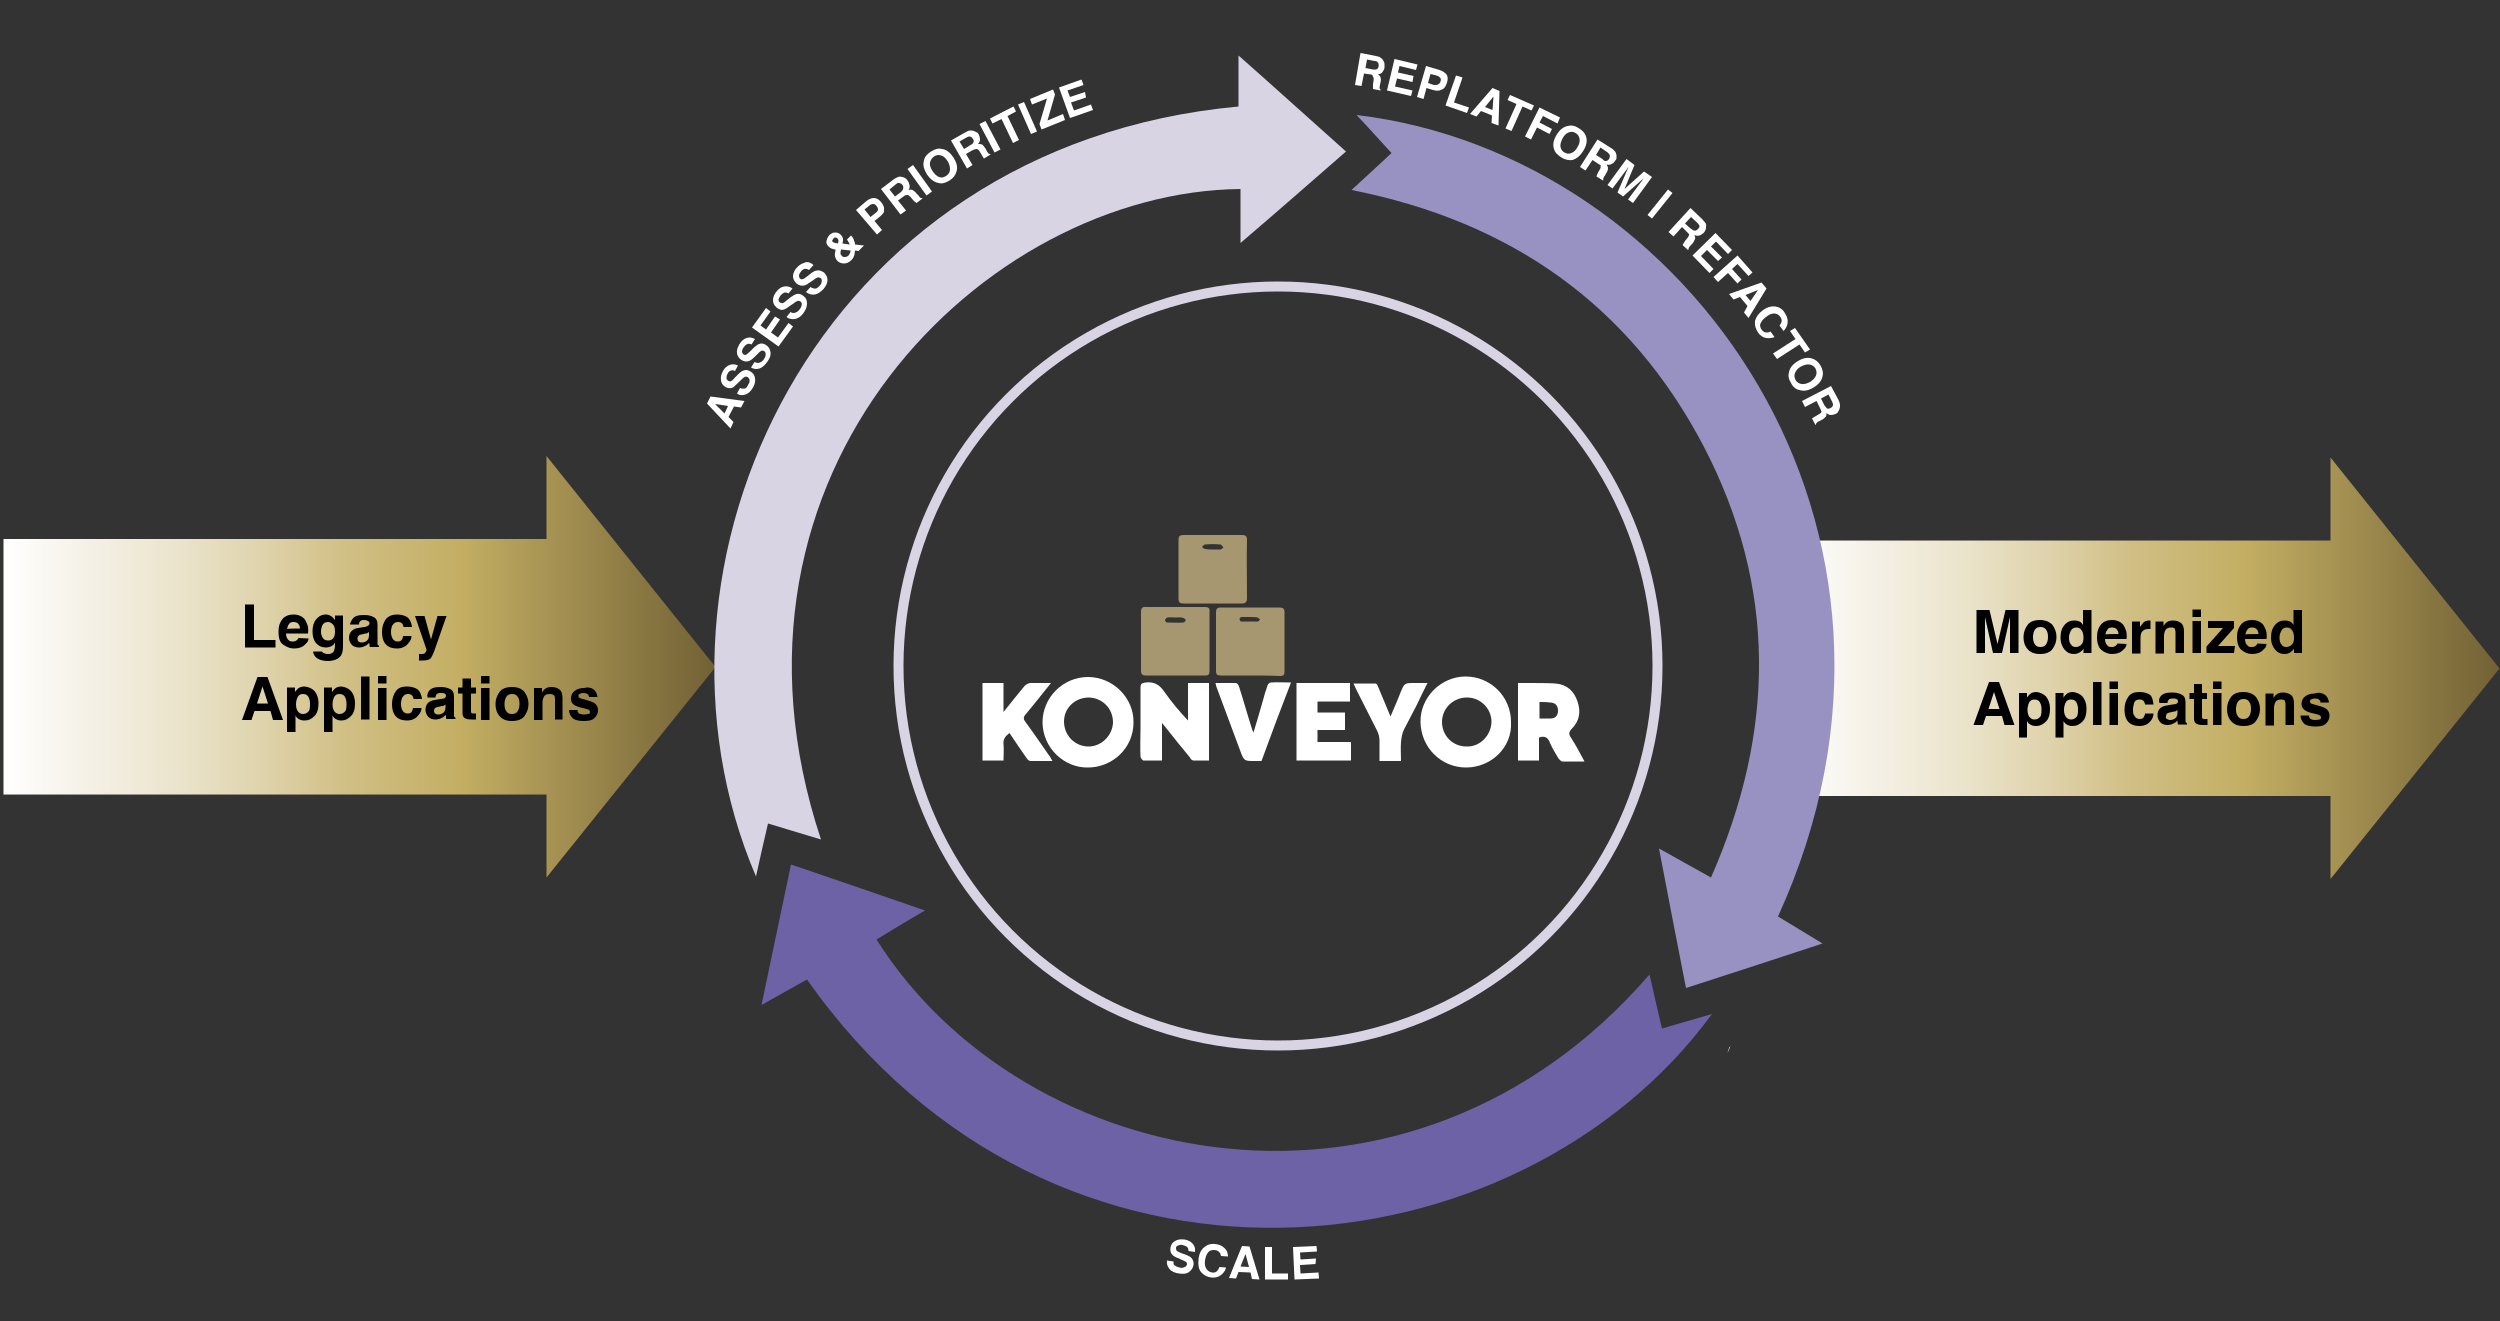 <?xml version="1.0" encoding="utf-8"?>
<!-- Generator: Adobe Illustrator 27.0.1, SVG Export Plug-In . SVG Version: 6.00 Build 0)  -->
<svg version="1.1" id="Layer_1" xmlns="http://www.w3.org/2000/svg" xmlns:xlink="http://www.w3.org/1999/xlink" x="0px" y="0px"
	 viewBox="0 0 500 264.2" style="enable-background:new 0 0 500 264.2;" xml:space="preserve">
<rect x="0" y="0" width="500" height="264.2" fill="#333333" stroke="none"/>
<style type="text/css">
	.st0{fill:url(#SVGID_1_);}
	.st1{fill:url(#SVGID_00000133491735663631620100000010766487695003422123_);}
	.st2{fill:#D8D4E3;}
	.st3{fill:#6E62A6;}
	.st4{fill:#9892C3;}
	.st5{fill:none;stroke:#D8D4E3;stroke-width:2;stroke-miterlimit:10;}
	.st6{fill:#FFFFFF;}
	.st7{fill:#A69770;}
</style>
<linearGradient id="SVGID_1_" gradientUnits="userSpaceOnUse" x1="0.73" y1="44.899" x2="143.092" y2="44.899" gradientTransform="matrix(1 0 0 -1 0 178.251)">
	<stop  offset="0" style="stop-color:#FFFFFF"/>
	<stop  offset="0.124" style="stop-color:#F4F0E5"/>
	<stop  offset="0.246" style="stop-color:#EBE4CC"/>
	<stop  offset="0.365" style="stop-color:#DFD3AC"/>
	<stop  offset="0.473" style="stop-color:#D1C087"/>
	<stop  offset="0.643" style="stop-color:#C3AE63"/>
	<stop  offset="1" style="stop-color:#726135"/>
</linearGradient>
<polygon class="st0" points="143.1,133.4 109.3,91.2 109.3,107.8 0.7,107.8 0.7,158.9 109.3,158.9 109.3,175.5 "/>
<linearGradient id="SVGID_00000128459023126618338230000006951566087522738337_" gradientUnits="userSpaceOnUse" x1="357.538" y1="44.601" x2="499.9" y2="44.601" gradientTransform="matrix(1 0 0 -1 0 178.251)">
	<stop  offset="0" style="stop-color:#FFFFFF"/>
	<stop  offset="0.124" style="stop-color:#F4F0E5"/>
	<stop  offset="0.246" style="stop-color:#EBE4CC"/>
	<stop  offset="0.365" style="stop-color:#DFD3AC"/>
	<stop  offset="0.473" style="stop-color:#D1C087"/>
	<stop  offset="0.643" style="stop-color:#C3AE63"/>
	<stop  offset="1" style="stop-color:#726135"/>
</linearGradient>
<polygon style="fill:url(#SVGID_00000128459023126618338230000006951566087522738337_);" points="499.9,133.7 466.1,91.5 
	466.1,108.1 357.5,108.1 357.5,159.2 466.1,159.2 466.1,175.8 "/>
<path class="st2" d="M153.6,164.7c-0.9,3.8-1.6,7-2.4,10.6c-26.6-62.2,11.8-146.2,96.5-154c0-3,0-6,0-10.2
	c7.6,6.7,14.3,12.8,21.5,19.2c-6.9,6-13.6,11.9-21.1,18.3c0-4.2,0-7.5,0-10.8c-51.1,0.5-108.4,56.4-83.9,130.1
	C160.5,166.8,157.2,165.8,153.6,164.7z"/>
<path class="st3" d="M175.3,187.9c29.5,46.8,106.7,62.4,154.6,7c0.9,3.8,1.6,7.2,2.5,10.8c3.1-0.9,6.2-1.8,10-2.9
	c-38.6,52.7-131.4,63.6-181-6.9c-2.9,1.6-5.7,3.2-9.1,5.1c2-9.5,3.9-18.5,5.9-28.1c8.8,3,17.3,5.9,26.8,9.2
	C181.3,184.2,178.3,186.1,175.3,187.9z"/>
<path class="st4" d="M270.3,38c3.1-2.9,5.6-5.1,8-7.4c-2.4-2.6-4.7-5.2-7-7.6c66.4,7.9,119.7,82.8,84.3,160.3
	c2.7,1.6,5.4,3.3,8.9,5.4c-9.4,3.1-18,5.9-27.3,8.9c-1.8-9.1-3.5-18-5.4-27.9c3.8,2.1,6.8,3.8,10.4,5.8
	c12.9-29.3,13.2-58.1-1.5-86.3C325.9,61,302.2,44.3,270.3,38z"/>
<circle class="st5" cx="255.6" cy="133.2" r="75.9"/>
<path class="st6" d="M345.5,210.6c0,0,0.2-0.5,0.6-1.4c-0.1,0.1-0.1,0.2-0.2,0.2C345.7,209.8,345.6,210.2,345.5,210.6z"/>
<g>
	<path class="st6" d="M146.8,81.3l-1.1,2.1l1,1l-0.6,1.3l-4.7-5l0.7-1.4l6.8,0.9l-0.7,1.3L146.8,81.3z M145.6,81.2l-2.6-0.4l1.9,1.9
		L145.6,81.2z"/>
	<path class="st6" d="M149.6,77c0.2-0.3,0.3-0.5,0.3-0.7c0.1-0.4-0.1-0.7-0.4-0.9c-0.2-0.1-0.4-0.1-0.6,0s-0.4,0.3-0.7,0.6l-0.5,0.5
		c-0.5,0.5-0.9,0.8-1.1,1c-0.5,0.2-1,0.2-1.5-0.1c-0.5-0.3-0.8-0.7-0.9-1.3s0-1.2,0.4-1.9c0.3-0.6,0.8-1,1.3-1.2s1.1-0.2,1.7,0.1
		l-0.6,1.1c-0.4-0.2-0.7-0.2-1,0c-0.2,0.1-0.4,0.3-0.5,0.6c-0.2,0.3-0.2,0.6-0.2,0.8s0.1,0.4,0.4,0.6c0.2,0.1,0.4,0.1,0.6,0
		c0.1-0.1,0.4-0.3,0.6-0.6l0.8-0.8c0.4-0.4,0.7-0.6,1-0.7c0.5-0.2,0.9-0.1,1.4,0.2c0.5,0.3,0.8,0.7,0.9,1.3c0.1,0.6,0,1.2-0.4,1.9
		c-0.4,0.7-0.9,1.2-1.5,1.4c-0.6,0.2-1.2,0.2-1.7-0.2l0.6-1.1c0.3,0.1,0.5,0.2,0.7,0.1C149.1,77.8,149.4,77.5,149.6,77z"/>
	<path class="st6" d="M152.8,71.8c0.2-0.3,0.3-0.5,0.3-0.7c0.1-0.4,0-0.7-0.3-0.9c-0.2-0.1-0.4-0.1-0.6,0c-0.2,0.1-0.4,0.3-0.7,0.6
		l-0.5,0.5c-0.5,0.5-0.9,0.8-1.2,0.9c-0.5,0.2-1,0.1-1.5-0.2c-0.5-0.3-0.8-0.8-0.9-1.3c-0.1-0.6,0.1-1.2,0.5-1.9
		c0.4-0.6,0.8-1,1.4-1.2c0.6-0.2,1.1-0.1,1.7,0.2l-0.7,1.1c-0.3-0.2-0.7-0.2-1,0c-0.2,0.1-0.4,0.3-0.6,0.6c-0.2,0.3-0.3,0.6-0.3,0.8
		s0.1,0.4,0.3,0.6c0.2,0.1,0.4,0.1,0.6,0c0.1-0.1,0.4-0.3,0.7-0.6l0.8-0.8c0.4-0.3,0.7-0.6,1-0.7c0.5-0.2,0.9-0.1,1.4,0.2
		c0.5,0.3,0.8,0.8,0.9,1.4c0.1,0.6-0.1,1.2-0.6,1.9c-0.5,0.7-1,1.2-1.6,1.4c-0.6,0.2-1.2,0.1-1.7-0.2l0.7-1.1
		c0.3,0.1,0.5,0.2,0.7,0.2C152.2,72.5,152.6,72.2,152.8,71.8z"/>
	<path class="st6" d="M156,63.9l-1.8,2.6l1.4,1l2.1-2.9l0.9,0.7l-2.9,4l-5.3-3.8l2.8-3.9l0.9,0.7l-2,2.8l1.1,0.8l1.8-2.6L156,63.9z"
		/>
	<path class="st6" d="M159.9,61.9c0.2-0.2,0.3-0.5,0.4-0.7c0.1-0.4,0.1-0.7-0.2-0.9c-0.2-0.1-0.4-0.2-0.6-0.1
		c-0.2,0.1-0.5,0.2-0.8,0.5l-0.6,0.4c-0.5,0.4-1,0.7-1.3,0.8c-0.5,0.2-1,0-1.5-0.4c-0.4-0.4-0.7-0.8-0.7-1.4s0.2-1.2,0.7-1.8
		c0.4-0.5,0.9-0.9,1.5-1s1.1,0,1.7,0.4l-0.8,1c-0.3-0.2-0.6-0.3-1-0.1c-0.2,0.1-0.4,0.3-0.6,0.5c-0.2,0.3-0.3,0.5-0.4,0.8
		c0,0.2,0.1,0.5,0.3,0.6s0.4,0.2,0.6,0.1c0.1,0,0.4-0.2,0.7-0.5l0.9-0.7c0.4-0.3,0.8-0.5,1.1-0.6c0.5-0.1,0.9,0,1.4,0.4
		s0.7,0.8,0.7,1.5c0,0.6-0.2,1.2-0.7,1.9s-1.1,1.1-1.7,1.2s-1.2,0-1.7-0.4l0.8-1c0.3,0.2,0.5,0.2,0.7,0.2
		C159.3,62.5,159.6,62.3,159.9,61.9z"/>
	<path class="st6" d="M163.9,57.2c0.2-0.2,0.4-0.5,0.4-0.7c0.1-0.4,0.1-0.7-0.2-0.9c-0.2-0.1-0.4-0.2-0.6-0.1
		c-0.2,0.1-0.5,0.2-0.8,0.5l-0.6,0.4c-0.6,0.4-1,0.7-1.3,0.7c-0.5,0.1-1,0-1.5-0.4c-0.4-0.4-0.7-0.9-0.7-1.4s0.2-1.2,0.8-1.8
		c0.4-0.5,1-0.8,1.6-1s1.1,0,1.7,0.5l-0.9,1c-0.3-0.2-0.6-0.3-1-0.2c-0.2,0.1-0.4,0.2-0.6,0.5c-0.2,0.3-0.4,0.5-0.4,0.8
		s0.1,0.5,0.2,0.6c0.2,0.2,0.4,0.2,0.6,0.1c0.1,0,0.4-0.2,0.8-0.5l0.9-0.7c0.4-0.3,0.8-0.5,1.1-0.5c0.5-0.1,0.9,0.1,1.4,0.4
		c0.4,0.4,0.7,0.9,0.7,1.5s-0.3,1.2-0.8,1.8c-0.6,0.6-1.1,1-1.8,1.1c-0.6,0.1-1.2-0.1-1.7-0.5l0.9-1c0.2,0.2,0.5,0.2,0.7,0.3
		C163.2,57.8,163.5,57.6,163.9,57.2z"/>
	<path class="st6" d="M170.3,52c-0.5,0.5-1,0.7-1.5,0.7s-1-0.2-1.3-0.5s-0.4-0.6-0.5-0.9s0-0.8,0.1-1.2v-0.2c-0.3,0-0.5-0.1-0.8-0.2
		c-0.2-0.1-0.4-0.2-0.6-0.4c-0.3-0.3-0.5-0.7-0.4-1.1s0.2-0.8,0.6-1.2c0.3-0.3,0.7-0.5,1.1-0.5c0.4,0,0.8,0.1,1.1,0.4
		c0.3,0.3,0.4,0.5,0.5,0.8c0,0.3,0,0.6-0.1,1l1.4,0.2c0-0.2-0.1-0.4-0.2-0.5c-0.1-0.2-0.2-0.3-0.3-0.5l0.8-0.8
		c0.3,0.3,0.5,0.6,0.6,1c0.1,0.2,0.2,0.5,0.2,0.8l1.8,0.2l-1.1,1.1l-0.7-0.1c0,0.3-0.1,0.5-0.1,0.8C170.8,51.3,170.6,51.7,170.3,52z
		 M166.6,48.4c0.1,0.1,0.2,0.1,0.4,0.2c0.1,0,0.3,0,0.6,0.1c0-0.2,0.1-0.4,0.1-0.5c0-0.2-0.1-0.4-0.2-0.5c-0.1-0.1-0.2-0.2-0.4-0.2
		s-0.3,0-0.4,0.2c-0.1,0.1-0.1,0.2-0.2,0.3C166.4,48.1,166.4,48.3,166.6,48.4z M168.2,49.9c-0.1,0.4-0.1,0.6-0.1,0.8
		s0.1,0.3,0.3,0.5c0.1,0.2,0.4,0.2,0.6,0.2c0.2,0,0.5-0.1,0.7-0.3c0.1-0.1,0.2-0.3,0.3-0.5s0.1-0.4,0.1-0.5L168.2,49.9z"/>
	<path class="st6" d="M176,43.3l-1.1,0.9l1.5,1.8l-1,0.9l-4.2-4.9l2.1-1.8c0.5-0.4,1-0.6,1.5-0.6s1,0.3,1.4,0.8
		c0.5,0.6,0.7,1.1,0.6,1.6C176.9,42.4,176.6,42.8,176,43.3z M175.6,41.9c0-0.2-0.1-0.5-0.3-0.7c-0.2-0.3-0.4-0.4-0.7-0.4
		c-0.2,0-0.5,0.1-0.7,0.3l-1,0.8l1.2,1.5l1-0.8C175.5,42.3,175.6,42.1,175.6,41.9z"/>
	<path class="st6" d="M180.7,39.3l-1.1,0.8l1.6,2l-1.1,0.8l-3.9-5.1l2.5-1.9c0.4-0.3,0.7-0.4,0.9-0.5c0.3-0.1,0.5-0.1,0.8,0
		c0.2,0,0.4,0.1,0.6,0.2s0.4,0.3,0.5,0.5c0.2,0.2,0.3,0.5,0.4,0.9s0,0.7-0.2,1c0.3-0.1,0.6-0.1,0.8,0s0.5,0.3,0.8,0.7l0.3,0.3
		c0.2,0.2,0.3,0.4,0.4,0.5c0.1,0.1,0.3,0.2,0.4,0.1l0.1,0.1l-1.2,0.9c-0.1-0.1-0.2-0.2-0.3-0.2c-0.1-0.1-0.3-0.3-0.4-0.4l-0.4-0.5
		c-0.3-0.3-0.5-0.5-0.7-0.5S181,39,180.7,39.3z M180.6,37.8c0.1-0.3,0.1-0.5-0.1-0.8c-0.2-0.3-0.5-0.4-0.8-0.4
		c-0.2,0-0.4,0.1-0.6,0.3l-1.2,1l1.1,1.4l1.2-0.9C180.4,38.1,180.6,38,180.6,37.8z"/>
	<path class="st6" d="M181.5,33.8l1.1-0.8l3.8,5.3l-1.1,0.8L181.5,33.8z"/>
	<path class="st6" d="M189.9,36.1c-0.8,0.5-1.5,0.7-2.2,0.5c-0.9-0.2-1.6-0.7-2.3-1.7c-0.6-1-0.9-1.9-0.6-2.8
		c0.1-0.7,0.6-1.3,1.4-1.8s1.5-0.7,2.2-0.5c0.9,0.1,1.6,0.7,2.3,1.7c0.6,1,0.9,1.9,0.6,2.8C191.1,35,190.7,35.6,189.9,36.1z
		 M190,33.9c0-0.5-0.1-1.1-0.5-1.7s-0.8-1-1.3-1.1c-0.5-0.2-0.9-0.1-1.4,0.2c-0.4,0.3-0.7,0.7-0.8,1.2s0.1,1.1,0.5,1.7
		s0.8,1,1.3,1.2s0.9,0.1,1.4-0.2S190,34.4,190,33.9z"/>
	<path class="st6" d="M194.4,30.1l-1.2,0.7l1.3,2.2l-1.1,0.7l-3.2-5.6l2.8-1.6c0.4-0.2,0.7-0.4,1-0.4s0.5,0,0.8,0.1
		c0.2,0.1,0.4,0.2,0.6,0.3s0.3,0.3,0.4,0.5c0.1,0.3,0.2,0.6,0.2,0.9s-0.1,0.6-0.4,0.9c0.3,0,0.6,0,0.8,0.1s0.4,0.4,0.7,0.8l0.2,0.4
		c0.1,0.3,0.3,0.4,0.3,0.5c0.1,0.1,0.2,0.2,0.4,0.2l0.1,0.1l-1.3,0.8c-0.1-0.1-0.2-0.2-0.2-0.3c-0.1-0.1-0.2-0.3-0.3-0.5l-0.3-0.5
		c-0.2-0.4-0.4-0.5-0.6-0.6C195.1,29.8,194.8,29.9,194.4,30.1z M194.6,28.6c0.2-0.2,0.2-0.5,0-0.8s-0.4-0.5-0.7-0.5
		c-0.2,0-0.4,0.1-0.6,0.2l-1.4,0.8l0.9,1.5l1.3-0.8C194.3,28.9,194.5,28.8,194.6,28.6z"/>
	<path class="st6" d="M195.9,24.8l1.2-0.6l3,5.7l-1.2,0.6L195.9,24.8z"/>
	<path class="st6" d="M202.7,21.3l0.5,1l-1.7,0.9l2.3,4.8l-1.2,0.6l-2.3-4.8l-1.8,0.9l-0.5-1L202.7,21.3z"/>
	<path class="st6" d="M203.6,20.9l1.2-0.5l2.6,5.9l-1.2,0.5L203.6,20.9z"/>
	<path class="st6" d="M213,24l-4.7,1.9l-0.4-1.1l1.5-5.1l-3,1.2l-0.4-1.1l4.6-1.9l0.4,1l-1.5,5.2l3.1-1.3L213,24z"/>
	<path class="st6" d="M217.2,19.5l-3,1l0.6,1.6l3.4-1.2l0.4,1.1l-4.6,1.6l-2.2-6.1l4.5-1.6l0.4,1.1l-3.2,1.1l0.5,1.3l3-1L217.2,19.5
		z"/>
</g>
<g>
	<path class="st6" d="M274.2,14.9l-1.4-0.2l-0.5,2.5L271,17l1.1-6.4l3.1,0.6c0.5,0.1,0.8,0.2,1,0.4s0.4,0.3,0.5,0.6
		c0.1,0.2,0.2,0.4,0.2,0.6c0,0.2,0,0.4,0,0.7s-0.2,0.6-0.4,0.9s-0.5,0.4-0.9,0.5c0.3,0.2,0.5,0.4,0.5,0.6c0.1,0.2,0.1,0.6,0,1
		l-0.1,0.4c0,0.3-0.1,0.5-0.1,0.6c0,0.2,0.1,0.3,0.2,0.4v0.2l-1.5-0.3c0-0.1,0-0.3,0-0.4c0-0.2,0-0.4,0-0.6l0.1-0.6
		c0.1-0.4,0-0.7-0.1-0.9S274.5,14.9,274.2,14.9z M275.2,13.9c0.3-0.1,0.5-0.3,0.5-0.6c0.1-0.4,0-0.7-0.2-0.9
		c-0.1-0.1-0.3-0.2-0.6-0.2l-1.5-0.3l-0.3,1.7l1.5,0.3C274.8,13.9,275,13.9,275.2,13.9z"/>
	<path class="st6" d="M282.5,16.4l-3.1-0.7l-0.4,1.6l3.5,0.8l-0.3,1.1l-4.8-1.1l1.5-6.3l4.6,1.1l-0.3,1.1l-3.3-0.8l-0.3,1.3l3.1,0.7
		L282.5,16.4z"/>
	<path class="st6" d="M286.6,18l-1.3-0.4l-0.6,2.2l-1.3-0.4l1.8-6.2l2.7,0.8c0.6,0.2,1.1,0.5,1.4,0.9s0.3,1,0.1,1.6
		c-0.2,0.7-0.5,1.2-1,1.4C287.9,18.2,287.3,18.2,286.6,18z M287.6,16.9c0.2-0.1,0.4-0.3,0.5-0.6c0.1-0.3,0.1-0.6-0.1-0.8
		s-0.4-0.3-0.7-0.4l-1.2-0.3l-0.5,1.8l1.2,0.4C287.1,17,287.4,17,287.6,16.9z"/>
	<path class="st6" d="M291.2,15.1l1.3,0.4l-1.7,5l3,1l-0.4,1.1l-4.3-1.5L291.2,15.1z"/>
	<path class="st6" d="M298.4,23.1l-2.2-0.9l-0.9,1.1l-1.3-0.5l4.5-5.2l1.4,0.6l-0.2,6.9l-1.4-0.5L298.4,23.1z M298.5,22l0.2-2.7
		l-1.7,2.1L298.5,22z"/>
	<path class="st6" d="M306.8,21.1l-0.5,1l-1.8-0.8l-2.2,4.9l-1.2-0.5l2.2-4.9l-1.8-0.8l0.5-1L306.8,21.1z"/>
	<path class="st6" d="M311.5,24.7l-2.9-1.5l-0.7,1.3l2.5,1.3l-0.5,1l-2.5-1.3l-1.2,2.4l-1.2-0.6l2.9-5.8l4.1,2L311.5,24.7z"/>
	<path class="st6" d="M312.3,31.5c-0.8-0.5-1.3-1-1.5-1.7c-0.3-0.9-0.1-1.8,0.5-2.8s1.3-1.6,2.2-1.8c0.7-0.2,1.4-0.1,2.2,0.4
		s1.3,1,1.5,1.7c0.3,0.8,0.1,1.8-0.5,2.8s-1.3,1.6-2.2,1.9C313.9,32.1,313.1,32,312.3,31.5z M314.3,30.6c0.5-0.2,0.9-0.6,1.2-1.2
		c0.4-0.6,0.5-1.2,0.4-1.7s-0.4-0.9-0.8-1.1c-0.5-0.3-0.9-0.3-1.4-0.1s-0.9,0.6-1.2,1.2s-0.5,1.2-0.4,1.7s0.4,0.9,0.8,1.1
		C313.4,30.8,313.8,30.8,314.3,30.6z"/>
	<path class="st6" d="M319.7,32.8l-1.2-0.8l-1.4,2.1l-1.1-0.7l3.5-5.5l2.7,1.7c0.4,0.2,0.6,0.5,0.8,0.7s0.2,0.5,0.3,0.7
		c0,0.2,0,0.4,0,0.6s-0.1,0.4-0.3,0.6c-0.2,0.3-0.4,0.5-0.7,0.6c-0.3,0.2-0.6,0.2-1,0.1c0.2,0.3,0.3,0.5,0.3,0.8
		c0,0.2-0.1,0.6-0.4,1l-0.2,0.4c-0.2,0.2-0.3,0.4-0.3,0.5c-0.1,0.2-0.1,0.3,0,0.4l-0.1,0.1l-1.3-0.8c0-0.1,0.1-0.3,0.1-0.3
		c0.1-0.2,0.1-0.3,0.2-0.5l0.3-0.5c0.2-0.3,0.3-0.6,0.2-0.8C320.3,33.2,320.1,33,319.7,32.8z M321.1,32.2c0.3,0,0.5-0.1,0.7-0.4
		c0.2-0.3,0.2-0.6,0.1-0.9c-0.1-0.1-0.2-0.3-0.5-0.5l-1.3-0.9l-0.9,1.5l1.3,0.8C320.7,32.1,320.9,32.2,321.1,32.2z"/>
	<path class="st6" d="M322.5,37.7l-1-0.7l3.8-5.2l1.6,1.2l-2,4.8l3.9-3.5l1.6,1.1l-3.8,5.2l-1-0.7l2.6-3.5c0.1-0.1,0.2-0.2,0.3-0.4
		s0.2-0.3,0.3-0.4l-4.2,3.7l-1.1-0.8l2.2-5.1c-0.1,0.1-0.2,0.2-0.3,0.4c-0.1,0.2-0.2,0.3-0.3,0.4L322.5,37.7z"/>
	<path class="st6" d="M329.5,43l4.1-5.1l0.9,0.7l-4.1,5.1L329.5,43z"/>
	<path class="st6" d="M337.4,46.4l-1-1l-1.7,1.9l-1-0.9l4.4-4.8l2.3,2.2c0.3,0.3,0.5,0.6,0.7,0.8c0.1,0.2,0.2,0.5,0.1,0.8
		c0,0.2,0,0.4-0.1,0.6c-0.1,0.2-0.2,0.4-0.4,0.6c-0.2,0.2-0.5,0.4-0.8,0.5s-0.6,0.1-1-0.1c0.1,0.3,0.2,0.6,0.1,0.8s-0.2,0.5-0.5,0.9
		l-0.3,0.3c-0.2,0.2-0.3,0.4-0.4,0.5c-0.1,0.2-0.1,0.3-0.1,0.4l-0.1,0.1l-1.1-1c0.1-0.1,0.1-0.2,0.2-0.3c0.1-0.2,0.2-0.3,0.3-0.5
		l0.4-0.5c0.3-0.3,0.4-0.6,0.4-0.8C337.9,46.9,337.7,46.7,337.4,46.4z M338.8,46.1c0.3,0.1,0.5,0,0.8-0.3s0.4-0.6,0.2-0.8
		c-0.1-0.2-0.2-0.3-0.4-0.5l-1.2-1.1l-1.2,1.3l1.1,1C338.5,45.9,338.6,46.1,338.8,46.1z"/>
	<path class="st6" d="M343.6,52.2l-2.2-2.2l-1.2,1.2l2.5,2.6l-0.8,0.8l-3.4-3.5l4.6-4.5l3.3,3.4l-0.8,0.8l-2.4-2.5l-1,1l2.2,2.2
		L343.6,52.2z"/>
	<path class="st6" d="M349.7,55.2l-2.2-2.4l-1.1,1l1.9,2.1l-0.8,0.8l-1.9-2.1l-2,1.8l-0.9-1l4.8-4.3l3,3.4L349.7,55.2z"/>
	<path class="st6" d="M349.5,61.2l-1.5-1.8l-1.3,0.5l-0.9-1.1l6.5-2.3l1,1.2l-3.6,5.9l-0.9-1.1L349.5,61.2z M350.1,60.2l1.5-2.2
		l-2.5,1L350.1,60.2z"/>
	<path class="st6" d="M353.2,67.6c-0.6-0.1-1.2-0.5-1.6-1.1c-0.5-0.8-0.7-1.5-0.6-2.3c0.2-0.8,0.7-1.5,1.5-2.1
		c0.9-0.7,1.8-0.9,2.6-0.8c0.7,0.1,1.4,0.5,1.8,1.2c0.6,0.9,0.8,1.7,0.5,2.6c-0.2,0.5-0.4,0.8-0.7,1.1l-0.8-1.1
		c0.2-0.2,0.3-0.5,0.4-0.7c0.1-0.4,0-0.7-0.3-1.1c-0.3-0.4-0.7-0.6-1.2-0.6s-1,0.2-1.6,0.7c-0.6,0.4-0.9,0.9-1.1,1.3s0,0.9,0.2,1.2
		c0.3,0.4,0.6,0.6,1,0.6c0.2,0,0.5,0,0.8-0.2l0.8,1.1C354.5,67.6,353.9,67.7,353.2,67.6z"/>
	<path class="st6" d="M362,69.9l-1,0.6l-1.1-1.6l-4.5,2.9l-0.8-1.1l4.5-2.9l-1.1-1.6l1-0.6L362,69.9z"/>
	<path class="st6" d="M358.2,76.6c-0.5-0.8-0.6-1.5-0.4-2.2c0.2-0.9,0.8-1.6,1.8-2.2s2-0.8,2.8-0.5c0.7,0.2,1.3,0.7,1.7,1.4
		s0.6,1.5,0.4,2.2c-0.2,0.9-0.8,1.6-1.8,2.2s-1.9,0.8-2.8,0.5C359.2,77.9,358.6,77.4,358.2,76.6z M360.3,76.8
		c0.5,0.1,1.1-0.1,1.7-0.4c0.6-0.4,1-0.8,1.2-1.3s0.1-0.9-0.1-1.4c-0.3-0.5-0.7-0.7-1.2-0.8c-0.5-0.1-1.1,0.1-1.7,0.4
		s-1,0.8-1.2,1.3s-0.1,0.9,0.1,1.4C359.4,76.5,359.8,76.7,360.3,76.8z"/>
	<path class="st6" d="M363.9,81.4l-0.6-1.2l-2.3,1.2l-0.6-1.2l5.8-3l1.5,2.8c0.2,0.4,0.3,0.8,0.3,1s0,0.5-0.1,0.8
		c-0.1,0.2-0.2,0.4-0.3,0.6c-0.1,0.2-0.3,0.3-0.5,0.4c-0.3,0.1-0.6,0.2-0.9,0.2s-0.6-0.1-0.9-0.4c0,0.3,0,0.6-0.2,0.8
		s-0.4,0.4-0.8,0.6l-0.4,0.2c-0.3,0.1-0.4,0.2-0.5,0.3c-0.1,0.1-0.2,0.2-0.2,0.4l-0.1,0.1l-0.7-1.3c0.1-0.1,0.2-0.2,0.3-0.2
		c0.1-0.1,0.3-0.2,0.5-0.3l0.5-0.3c0.4-0.2,0.6-0.4,0.6-0.6C364.2,82,364.1,81.8,363.9,81.4z M365.3,81.6c0.2,0.2,0.5,0.2,0.8,0
		c0.4-0.2,0.5-0.4,0.5-0.7c0-0.2-0.1-0.4-0.2-0.6l-0.7-1.4l-1.5,0.8l0.7,1.4C365.1,81.3,365.2,81.5,365.3,81.6z"/>
</g>
<g>
	<path class="st6" d="M235.9,253.5c0.3,0.1,0.6,0.1,0.8,0c0.4-0.1,0.6-0.3,0.7-0.6c0-0.2,0-0.4-0.2-0.5s-0.4-0.3-0.8-0.4l-0.6-0.3
		c-0.6-0.2-1.1-0.5-1.3-0.7c-0.4-0.4-0.5-0.9-0.4-1.5s0.4-1,0.9-1.3s1.1-0.4,1.9-0.3c0.7,0.1,1.2,0.4,1.6,0.8c0.4,0.4,0.6,1,0.5,1.7
		l-1.3-0.2c0-0.4-0.1-0.7-0.4-0.9c-0.2-0.1-0.4-0.2-0.8-0.3c-0.3-0.1-0.6,0-0.9,0.1s-0.4,0.3-0.4,0.5s0,0.4,0.2,0.6
		c0.1,0.1,0.4,0.2,0.8,0.4l1.1,0.4c0.5,0.2,0.8,0.4,1,0.6c0.3,0.4,0.5,0.8,0.4,1.4c-0.1,0.6-0.4,1-0.9,1.4s-1.2,0.4-2,0.3
		c-0.8-0.1-1.5-0.4-1.9-0.9s-0.6-1-0.5-1.7l1.3,0.2c0,0.3,0,0.5,0.1,0.7C235.1,253.2,235.4,253.4,235.9,253.5z"/>
	<path class="st6" d="M244.2,255c-0.5,0.4-1.2,0.6-1.9,0.5c-0.9-0.1-1.6-0.5-2.1-1.1s-0.6-1.5-0.5-2.5c0.1-1.1,0.5-2,1.2-2.5
		c0.6-0.5,1.3-0.7,2.1-0.6c1.1,0.1,1.8,0.6,2.3,1.3c0.2,0.4,0.3,0.8,0.3,1.2l-1.4-0.1c-0.1-0.3-0.1-0.6-0.3-0.7
		c-0.2-0.3-0.6-0.5-1.1-0.5s-0.9,0.1-1.2,0.5s-0.5,0.9-0.6,1.6c-0.1,0.7,0,1.3,0.3,1.7s0.6,0.6,1.1,0.7c0.5,0.1,0.9-0.1,1.1-0.4
		c0.1-0.1,0.3-0.4,0.4-0.7l1.3,0.1C245.1,254.1,244.7,254.6,244.2,255z"/>
	<path class="st6" d="M250.1,254.5l-2.4-0.1l-0.5,1.3l-1.4-0.1l2.6-6.4l1.5,0.1l2,6.6l-1.5-0.1L250.1,254.5z M249.8,253.4l-0.7-2.6
		l-1,2.5L249.8,253.4z"/>
	<path class="st6" d="M253,249.4h1.4v5.3h3.2v1.2H253V249.4z"/>
	<path class="st6" d="M263.1,252.8L260,253l0.1,1.7l3.6-0.2l0.1,1.2l-4.9,0.2l-0.3-6.5l4.7-0.2l0.1,1.1l-3.4,0.2l0.1,1.4l3.1-0.2
		L263.1,252.8z"/>
</g>
<g>
	<path class="st6" d="M217.6,153.5c-4.6,0.1-9-3.7-9.1-9c0-5,4.1-9.1,9.1-9.1s9.2,4.2,9.1,9.1C226.7,149.7,222.4,153.5,217.6,153.5z
		 M222.6,144.5c0-2.8-2.1-4.9-4.8-5c-2.8,0-5,2.1-5,4.8c0,2.8,2.2,5,4.9,5C220.3,149.3,222.5,147.1,222.6,144.5z"/>
	<path class="st6" d="M293.2,153.5c-4.9,0-9-3.9-9.1-9.1c-0.1-4.9,4.1-9.1,9-9.1c5,0,9.1,4,9.1,9.1
		C302.5,149.4,298.3,153.5,293.2,153.5z M288.4,144.4c0,2.7,2.1,4.9,4.9,4.9c2.7,0.1,4.9-2.2,5-4.9c0-2.7-2.2-4.9-4.9-4.9
		C290.6,139.5,288.4,141.7,288.4,144.4z"/>
	<path class="st7" d="M249.9,135.1c-1.9,0-3.9,0-5.8,0c-0.7,0-0.9-0.2-0.9-0.9c0-3.9,0-7.8,0-11.7c0-0.7,0.2-1,1-1
		c3.9,0,7.8,0,11.7,0c0.7,0,1,0.2,1,1c0,3.9,0,7.9,0,11.8c0,0.7-0.2,0.9-0.9,0.9C253.9,135.1,251.9,135.1,249.9,135.1z M249.9,123.4
		L249.9,123.4c-0.5,0-1.1,0-1.6,0c-0.2,0-0.4,0.3-0.4,0.4c0,0.2,0.2,0.5,0.3,0.5c1.1,0,2.2,0,3.4,0c0.1,0,0.3-0.3,0.4-0.4
		c-0.2-0.2-0.4-0.4-0.5-0.4C251,123.4,250.4,123.4,249.9,123.4z"/>
	<path class="st7" d="M242.6,107c1.9,0,3.8,0,5.7,0c0.7,0,1.1,0.1,1.1,1c-0.1,3.9,0,7.8,0,11.6c0,0.8-0.3,1.1-1,1.1
		c-3.9,0-7.8,0-11.7,0c-0.7,0-1-0.2-1-1c0-3.9,0-7.8,0-11.7c0-0.8,0.3-1,1-1C238.6,107,240.6,107,242.6,107z M242.6,109.9
		c0.5,0,1,0,1.5,0c0.2,0,0.4-0.3,0.6-0.4c-0.2-0.2-0.4-0.6-0.6-0.6c-1-0.1-2.1-0.1-3.1,0c-0.2,0-0.4,0.3-0.6,0.5
		c0.2,0.2,0.4,0.4,0.7,0.4C241.5,109.9,242.1,109.9,242.6,109.9z"/>
	<path class="st7" d="M241.9,128.4c0,1.9,0,3.9,0,5.8c0,0.7-0.2,0.9-0.9,0.9c-3.9,0-7.9,0-11.8,0c-0.8,0-1-0.3-1-1
		c0-3.9,0-7.8,0-11.7c0-0.8,0.3-1.1,1.1-1c3.9,0,7.7,0,11.6,0c0.8,0,1.1,0.2,1,1C241.9,124.5,241.9,126.5,241.9,128.4z M235.1,123.5
		L235.1,123.5c-0.5,0-1.1-0.1-1.6,0c-0.2,0-0.4,0.3-0.5,0.5c0,0.1,0.2,0.5,0.4,0.5c1.1,0,2.2,0.1,3.3,0c0.2,0,0.3-0.3,0.5-0.5
		c-0.2-0.1-0.3-0.4-0.5-0.4C236.2,123.4,235.6,123.5,235.1,123.5z"/>
	<path class="st6" d="M237.6,144.1c0-2.5,0-4.9,0-7.5c1.4,0,2.8,0,4.2,0c0,5.2,0,10.3,0,15.5c-1,0-2.1,0-3.1,0
		c-0.3,0-0.6-0.3-0.7-0.6c-1.6-1.9-3.2-3.9-4.7-5.8c-0.2-0.3-0.5-0.6-0.9-1.1c0,2.7,0,5,0,7.5c-1.3,0-2.5,0-3.7,0
		c-0.2,0-0.6-0.5-0.6-0.8c-0.1-1.8,0-3.7,0-5.5c0-2.7,0-5.5,0-8.2c0-0.8,0.2-1,1-1.1c1.7-0.2,2.8,0.4,3.8,1.9
		C234.3,140.4,235.9,142.3,237.6,144.1C237.5,144.2,237.6,144.2,237.6,144.1z"/>
	<path class="st6" d="M307.8,147.5c0,1.5,0,3,0,4.6c-1.4,0-2.8,0-4.2,0c0-5.1,0-10.2,0-15.5c0.8,0,1.6,0,2.3,0c1.7,0,3.5,0,5.2,0.1
		c2.3,0.2,3.7,1.5,4.4,3.6c0.7,2,0.4,3.9-1.1,5.4c-0.8,0.8-0.6,1.3-0.1,2c0.9,1.4,1.7,2.9,2.6,4.6c-1.6,0-3,0-4.4,0
		c-0.3,0-0.6-0.4-0.8-0.6c-0.6-1-1.2-2-1.7-3.1C309.6,147.5,309,147.1,307.8,147.5z M307.9,140.4c0,1.1,0,2.1,0,3.3
		c0.8,0,1.5,0,2.2,0c1,0,1.5-0.6,1.5-1.6s-0.6-1.6-1.6-1.6C309.3,140.4,308.6,140.4,307.9,140.4z"/>
	<path class="st6" d="M210.2,136.6c-1.8,2.2-3.4,4.3-5.1,6.3c-0.5,0.6-0.4,1,0,1.5c1.7,2.3,3.3,4.7,5,7.1c0.1,0.2,0.2,0.4,0.4,0.7
		c-1.6,0-3,0-4.4,0c-0.3,0-0.6-0.3-0.8-0.6c-1.1-1.6-2.3-3.3-3.4-5c-0.8,0.6-1.3,1.2-1.2,2.2c0.1,1.1,0,2.2,0,3.3
		c-1.4,0-2.8,0-4.2,0c0-5.1,0-10.3,0-15.5c1.4,0,2.7,0,4.2,0c0,1.9,0,3.7,0,5.8c1.5-1.9,2.9-3.6,4.2-5.2c0.3-0.3,0.8-0.6,1.2-0.6
		C207.4,136.6,208.6,136.6,210.2,136.6z"/>
	<path class="st6" d="M269,146c-1.9,0-3.6,0-5.5,0c0,0.8,0,1.5,0,2.4c2.2,0,4.4,0,6.7,0c0,1.3,0,2.5,0,3.7c-3.6,0-7.2,0-10.9,0
		c0-5.1,0-10.3,0-15.5c3.6,0,7.1,0,10.7,0c0,1.2,0,2.4,0,3.7c-2.2,0-4.3,0-6.5,0c0,0.8,0,1.4,0,2.2c1.8,0,3.6,0,5.5,0
		C269,143.7,269,144.8,269,146z"/>
	<path class="st6" d="M252.3,152.2c-0.6,0-1,0-1.4,0c-2,0-2.1,0-2.8-1.9c-1.6-4.3-3.2-8.6-4.8-12.9c-0.1-0.2-0.1-0.4-0.2-0.8
		c1.4,0,2.8,0,4.1,0c0.2,0,0.5,0.4,0.6,0.7c0.9,2.8,1.7,5.7,2.6,8.5c0,0.1,0.1,0.3,0.3,0.7c0.7-2.2,1.2-4.1,1.8-6.1
		c0.3-1.1,0.6-2.2,1-3.3c0.1-0.3,0.4-0.6,0.7-0.6c1.3-0.1,2.5,0,4,0C256.1,141.9,254.2,147,252.3,152.2z"/>
	<path class="st6" d="M278.1,143.3c0.7-1.7,1.4-3.2,2-4.8c0.8-1.9,0.8-1.9,2.8-1.9c0.8,0,1.6,0,2.6,0c-0.8,1.6-1.5,3-2.2,4.5
		c-0.8,1.6-1.7,3.2-2.5,4.8c-0.4,0.8-0.5,1.6-0.6,2.5c-0.1,1.2,0,2.5,0,3.8c-1.4,0-2.8,0-4.3,0c0-1.4,0-2.8,0-4.1
		c0-0.7-0.2-1.4-0.5-2c-1.4-2.8-2.8-5.5-4.2-8.3c-0.1-0.3-0.3-0.6-0.5-1.1c1.6,0,3,0,4.4,0c0.2,0,0.4,0.3,0.5,0.6
		C276.4,139.2,277.2,141.1,278.1,143.3z"/>
</g>
<g>
	<path d="M49,120.9h1.8v7.1h4.3v1.5H49V120.9z"/>
	<path d="M61.7,127.7c0,0.4-0.2,0.8-0.6,1.1c-0.5,0.6-1.3,0.9-2.3,0.9c-0.8,0-1.5-0.3-2.2-0.8s-0.9-1.4-0.9-2.6
		c0-1.1,0.3-1.9,0.8-2.5s1.3-0.9,2.2-0.9c0.5,0,1,0.1,1.4,0.3s0.8,0.5,1,0.9s0.4,0.8,0.5,1.3c0,0.3,0.1,0.7,0,1.3h-4.4
		c0,0.6,0.2,1.1,0.6,1.4c0.2,0.2,0.5,0.2,0.8,0.2s0.6-0.1,0.8-0.3c0.1-0.1,0.2-0.2,0.3-0.4L61.7,127.7L61.7,127.7z M60,125.7
		c0-0.4-0.2-0.8-0.4-1s-0.5-0.3-0.9-0.3s-0.7,0.1-0.9,0.4s-0.3,0.6-0.4,1C57.4,125.7,60,125.7,60,125.7z"/>
	<path d="M64.7,130.6c0.2,0.1,0.5,0.2,0.9,0.2c0.6,0,1-0.2,1.2-0.6c0.1-0.3,0.2-0.7,0.2-1.3v-0.4c-0.2,0.3-0.3,0.5-0.5,0.6
		c-0.3,0.2-0.8,0.4-1.3,0.4c-0.8,0-1.5-0.3-2-0.9s-0.7-1.4-0.7-2.3s0.2-1.8,0.7-2.4s1.1-1,2-1c0.3,0,0.6,0.1,0.8,0.2
		c0.4,0.2,0.7,0.5,1,0.9v-0.9h1.6v6.1c0,0.8-0.1,1.4-0.4,1.9c-0.5,0.7-1.4,1.1-2.7,1.1c-0.8,0-1.5-0.2-2-0.5s-0.8-0.8-0.9-1.4h1.8
		C64.5,130.4,64.6,130.6,64.7,130.6z M64.4,127.3c0.2,0.5,0.6,0.8,1.2,0.8c0.4,0,0.7-0.1,1-0.4c0.3-0.3,0.4-0.8,0.4-1.4
		s-0.1-1.1-0.4-1.4s-0.6-0.5-1-0.5c-0.6,0-1,0.3-1.2,0.8c-0.1,0.3-0.2,0.7-0.2,1.1C64.2,126.7,64.3,127.1,64.4,127.3z"/>
	<path d="M70.5,123.8c0.4-0.6,1.2-0.8,2.3-0.8c0.7,0,1.3,0.1,1.9,0.4s0.8,0.8,0.8,1.6v2.9c0,0.2,0,0.4,0,0.7c0,0.2,0,0.4,0.1,0.4
		s0.1,0.1,0.2,0.2v0.2H74c-0.1-0.1-0.1-0.2-0.1-0.4s0-0.2-0.1-0.4c-0.2,0.2-0.5,0.5-0.8,0.6c-0.4,0.2-0.8,0.3-1.2,0.3
		c-0.6,0-1.1-0.2-1.4-0.5s-0.6-0.8-0.6-1.4c0-0.8,0.3-1.3,0.9-1.7c0.3-0.2,0.8-0.3,1.5-0.4l0.6-0.1c0.3,0,0.5-0.1,0.7-0.2
		s0.4-0.3,0.4-0.5c0-0.3-0.1-0.4-0.3-0.5s-0.4-0.2-0.8-0.2s-0.7,0.1-0.8,0.3c-0.1,0.1-0.2,0.3-0.2,0.6H70
		C70,124.7,70.2,124.2,70.5,123.8z M71.7,128.3c0.2,0.1,0.3,0.2,0.6,0.2c0.4,0,0.7-0.1,1-0.3s0.5-0.6,0.5-1.2v-0.6
		c-0.1,0.1-0.2,0.1-0.3,0.2s-0.2,0.1-0.4,0.1l-0.4,0.1c-0.3,0.1-0.6,0.1-0.8,0.2c-0.3,0.2-0.4,0.4-0.4,0.7
		C71.5,128,71.6,128.2,71.7,128.3z"/>
	<path d="M82.4,125.4h-1.7c0-0.2-0.1-0.4-0.2-0.6c-0.2-0.3-0.5-0.4-0.9-0.4c-0.6,0-0.9,0.3-1.2,0.8c-0.1,0.3-0.2,0.7-0.2,1.2
		s0.1,0.8,0.2,1.1c0.2,0.5,0.6,0.8,1.1,0.8c0.4,0,0.7-0.1,0.8-0.3c0.2-0.2,0.3-0.5,0.3-0.8h1.7c0,0.5-0.2,1-0.6,1.4
		c-0.5,0.7-1.3,1.1-2.3,1.1s-1.8-0.3-2.3-0.9s-0.7-1.4-0.7-2.4c0-1.1,0.3-1.9,0.8-2.6c0.5-0.6,1.3-0.9,2.2-0.9c0.8,0,1.5,0.2,2,0.5
		S82.3,124.5,82.4,125.4z"/>
	<path d="M86.2,127.9l1.3-4.7h1.8l-2.2,6.3c-0.4,1.2-0.8,2-1,2.2s-0.7,0.4-1.5,0.4c-0.2,0-0.3,0-0.4,0s-0.2,0-0.4,0v-1.3H84
		c0.2,0,0.3,0,0.5,0s0.3-0.1,0.4-0.1c0.1-0.1,0.2-0.2,0.3-0.4s0.1-0.3,0.1-0.4l-2.3-6.7h1.9L86.2,127.9z"/>
	<path d="M54.1,142.2h-3.2l-0.6,1.8h-1.9l3.1-8.6h2l3.1,8.6h-2L54.1,142.2z M53.6,140.7l-1.1-3.4l-1.1,3.4H53.6z"/>
	<path d="M62.9,138.2c0.5,0.6,0.8,1.4,0.8,2.4c0,1.1-0.2,2-0.8,2.6s-1.2,0.9-2,0.9c-0.5,0-0.9-0.1-1.3-0.4c-0.2-0.1-0.4-0.4-0.5-0.6
		v3.3h-1.7v-8.9H59v0.9c0.2-0.3,0.4-0.5,0.6-0.7c0.4-0.3,0.8-0.4,1.3-0.4C61.8,137.4,62.4,137.7,62.9,138.2z M62,140.7
		c0-0.5-0.1-0.9-0.3-1.3s-0.6-0.6-1.1-0.6c-0.6,0-1,0.3-1.2,0.9c-0.1,0.3-0.2,0.7-0.2,1.2c0,0.7,0.2,1.3,0.6,1.6
		c0.2,0.2,0.5,0.3,0.8,0.3c0.5,0,0.8-0.2,1.1-0.5S62,141.3,62,140.7z"/>
	<path d="M70.2,138.2c0.5,0.6,0.8,1.4,0.8,2.4c0,1.1-0.2,2-0.8,2.6s-1.2,0.9-1.9,0.9c-0.5,0-0.9-0.1-1.3-0.4
		c-0.2-0.1-0.4-0.4-0.5-0.6v3.3h-1.7v-8.9h1.6v0.9c0.2-0.3,0.4-0.5,0.6-0.7c0.4-0.3,0.8-0.4,1.3-0.4
		C69.1,137.4,69.7,137.7,70.2,138.2z M69.3,140.7c0-0.5-0.1-0.9-0.3-1.3s-0.6-0.6-1.1-0.6c-0.6,0-1,0.3-1.2,0.9
		c-0.1,0.3-0.2,0.7-0.2,1.2c0,0.7,0.2,1.3,0.6,1.6c0.2,0.2,0.5,0.3,0.8,0.3c0.5,0,0.8-0.2,1.1-0.5S69.3,141.3,69.3,140.7z"/>
	<path d="M72.2,135.3h1.7v8.6h-1.7V135.3z"/>
	<path d="M77.3,135.2v1.5h-1.7v-1.5H77.3z M77.3,137.6v6.4h-1.7v-6.4H77.3z"/>
	<path d="M84.4,139.8h-1.7c0-0.2-0.1-0.4-0.2-0.6c-0.2-0.3-0.5-0.4-0.9-0.4c-0.6,0-0.9,0.3-1.2,0.8c-0.1,0.3-0.2,0.7-0.2,1.2
		s0.1,0.9,0.2,1.1c0.2,0.5,0.6,0.8,1.1,0.8c0.4,0,0.7-0.1,0.8-0.3s0.3-0.5,0.3-0.8h1.7c0,0.5-0.2,1-0.6,1.4
		c-0.5,0.7-1.3,1.1-2.3,1.1s-1.8-0.3-2.3-0.9s-0.7-1.4-0.7-2.4c0-1.1,0.3-1.9,0.8-2.6s1.3-0.9,2.2-0.9c0.8,0,1.5,0.2,2,0.5
		S84.3,138.9,84.4,139.8z"/>
	<path d="M85.8,138.2c0.4-0.6,1.2-0.8,2.3-0.8c0.7,0,1.3,0.1,1.9,0.4s0.8,0.8,0.8,1.6v2.9c0,0.2,0,0.4,0,0.7c0,0.2,0,0.4,0.1,0.4
		s0.1,0.1,0.2,0.2v0.2h-1.8c-0.1-0.1-0.1-0.2-0.1-0.4s0-0.2-0.1-0.4c-0.2,0.2-0.5,0.5-0.8,0.6c-0.4,0.2-0.8,0.3-1.2,0.3
		c-0.6,0-1.1-0.2-1.4-0.5s-0.6-0.8-0.6-1.4c0-0.8,0.3-1.4,0.9-1.7c0.3-0.2,0.8-0.3,1.5-0.4l0.6-0.1c0.3,0,0.5-0.1,0.7-0.1
		c0.2-0.1,0.4-0.3,0.4-0.5c0-0.3-0.1-0.4-0.3-0.5s-0.4-0.1-0.8-0.1s-0.7,0.1-0.8,0.3c-0.1,0.1-0.2,0.3-0.2,0.6h-1.6
		C85.4,139.1,85.5,138.6,85.8,138.2z M87,142.7c0.2,0.1,0.3,0.2,0.6,0.2c0.4,0,0.7-0.1,1-0.3s0.5-0.6,0.5-1.1v-0.6
		c-0.1,0.1-0.2,0.1-0.3,0.2s-0.2,0.1-0.4,0.1l-0.4,0.1c-0.3,0.1-0.6,0.1-0.8,0.2c-0.3,0.1-0.4,0.4-0.4,0.7
		C86.8,142.4,86.9,142.6,87,142.7z"/>
	<path d="M95.2,142.7v1.2h-0.8c-0.8,0-1.3-0.1-1.6-0.4c-0.2-0.2-0.3-0.5-0.3-0.9v-3.9h-0.9v-1.2h0.9v-1.8h1.7v1.8h1v1.2h-1v3.4
		c0,0.3,0,0.4,0.1,0.5s0.3,0.1,0.6,0.1c0.1,0,0.1,0,0.2,0S95.1,142.8,95.2,142.7z"/>
	<path d="M97.9,135.2v1.5h-1.7v-1.5H97.9z M97.9,137.6v6.4h-1.7v-6.4H97.9z"/>
	<path d="M104.9,138.4c0.5,0.7,0.8,1.5,0.8,2.4s-0.3,1.7-0.8,2.4s-1.4,1-2.5,1s-1.9-0.3-2.5-1s-0.8-1.5-0.8-2.4s0.3-1.7,0.8-2.4
		s1.4-1,2.5-1S104.3,137.7,104.9,138.4z M102.4,138.8c-0.5,0-0.9,0.2-1.1,0.5s-0.4,0.8-0.4,1.5s0.1,1.1,0.4,1.5s0.6,0.5,1.1,0.5
		s0.9-0.2,1.1-0.5s0.4-0.8,0.4-1.5s-0.1-1.1-0.4-1.5S102.9,138.8,102.4,138.8z"/>
	<path d="M109.9,138.8c-0.6,0-1,0.2-1.2,0.7c-0.1,0.2-0.2,0.6-0.2,1v3.5h-1.7v-6.4h1.6v0.9c0.2-0.3,0.4-0.6,0.6-0.7
		c0.3-0.3,0.8-0.4,1.3-0.4c0.7,0,1.2,0.2,1.6,0.5s0.6,0.9,0.6,1.7v4.3H111V140c0-0.3,0-0.6-0.1-0.8
		C110.7,138.9,110.4,138.8,109.9,138.8z"/>
	<path d="M118.6,137.8c0.5,0.3,0.8,0.9,0.9,1.6h-1.7c0-0.2-0.1-0.4-0.2-0.5c-0.2-0.2-0.5-0.3-0.9-0.3s-0.6,0.1-0.8,0.2
		s-0.2,0.2-0.2,0.4s0.1,0.3,0.2,0.4c0.2,0.1,0.7,0.2,1.7,0.5c0.7,0.2,1.2,0.4,1.5,0.7s0.5,0.7,0.5,1.2c0,0.6-0.2,1.1-0.7,1.6
		s-1.2,0.6-2.2,0.6s-1.8-0.2-2.2-0.6s-0.7-1-0.7-1.6h1.7c0,0.3,0.1,0.5,0.2,0.6c0.2,0.2,0.6,0.3,1.2,0.3c0.3,0,0.6-0.1,0.8-0.1
		s0.3-0.2,0.3-0.4s-0.1-0.3-0.2-0.4s-0.7-0.3-1.7-0.5c-0.7-0.2-1.2-0.4-1.5-0.7s-0.4-0.6-0.4-1.1c0-0.6,0.2-1.1,0.7-1.5
		s1.1-0.6,1.9-0.6C117.5,137.4,118.1,137.5,118.6,137.8z"/>
</g>
<g>
	<path d="M397,130.6h-1.7V122h2.6l1.6,6.8l1.6-6.8h2.6v8.6H402v-5.8c0-0.2,0-0.4,0-0.7s0-0.5,0-0.7l-1.6,7.2h-1.8l-1.6-7.2
		c0,0.2,0,0.4,0,0.7s0,0.5,0,0.7V130.6L397,130.6z"/>
	<path d="M410.5,125c0.5,0.7,0.8,1.5,0.8,2.4s-0.3,1.7-0.8,2.4s-1.4,1-2.5,1s-1.9-0.3-2.5-1s-0.8-1.5-0.8-2.4s0.3-1.7,0.8-2.4
		s1.4-1,2.5-1S410,124.4,410.5,125z M408.1,125.4c-0.5,0-0.9,0.2-1.1,0.5s-0.4,0.8-0.4,1.5c0,0.6,0.1,1.1,0.4,1.5s0.6,0.5,1.1,0.5
		s0.9-0.2,1.1-0.5s0.4-0.8,0.4-1.5c0-0.6-0.1-1.1-0.4-1.5S408.5,125.4,408.1,125.4z"/>
	<path d="M418.3,122v8.6h-1.6v-0.9c-0.2,0.4-0.5,0.6-0.8,0.8s-0.7,0.3-1.1,0.3c-0.8,0-1.4-0.3-1.9-0.9s-0.8-1.4-0.8-2.3
		c0-1.1,0.2-1.9,0.8-2.6s1.2-0.9,2-0.9c0.4,0,0.7,0.1,1,0.2s0.5,0.4,0.7,0.7v-3L418.3,122L418.3,122z M413.8,127.5
		c0,0.6,0.1,1.1,0.4,1.4c0.2,0.4,0.6,0.5,1,0.5s0.8-0.2,1.1-0.5s0.4-0.8,0.4-1.4c0-0.8-0.2-1.3-0.6-1.7c-0.2-0.2-0.5-0.3-0.8-0.3
		c-0.5,0-0.9,0.2-1.1,0.6S413.8,126.9,413.8,127.5z"/>
	<path d="M425.3,128.8c0,0.4-0.2,0.8-0.6,1.1c-0.5,0.6-1.3,0.9-2.3,0.9c-0.8,0-1.5-0.3-2.1-0.8s-0.9-1.4-0.9-2.6
		c0-1.1,0.3-1.9,0.8-2.5s1.3-0.9,2.2-0.9c0.5,0,1,0.1,1.4,0.3s0.8,0.5,1,0.9s0.4,0.8,0.5,1.3c0,0.3,0.1,0.7,0,1.3H421
		c0,0.6,0.2,1.1,0.6,1.4c0.2,0.2,0.5,0.2,0.8,0.2s0.6-0.1,0.8-0.3c0.1-0.1,0.2-0.2,0.3-0.4L425.3,128.8L425.3,128.8L425.3,128.8z
		 M423.7,126.8c0-0.4-0.2-0.8-0.4-1s-0.5-0.3-0.9-0.3s-0.7,0.1-0.9,0.4s-0.4,0.6-0.4,1C421.1,126.8,423.7,126.8,423.7,126.8z"/>
	<path d="M429.7,125.8c-0.7,0-1.1,0.2-1.4,0.7c-0.1,0.2-0.2,0.6-0.2,1.1v3.1h-1.7v-6.4h1.6v1.1c0.3-0.4,0.5-0.7,0.7-0.9
		c0.3-0.3,0.7-0.4,1.2-0.4h0.1h0.1v1.7c-0.1,0-0.2,0-0.3,0S429.8,125.8,429.7,125.8z"/>
	<path d="M434.2,125.5c-0.6,0-1,0.2-1.2,0.7c-0.1,0.2-0.2,0.6-0.2,1v3.5h-1.7v-6.4h1.6v0.9c0.2-0.3,0.4-0.6,0.6-0.7
		c0.3-0.3,0.8-0.4,1.3-0.4c0.7,0,1.2,0.2,1.6,0.5s0.6,0.9,0.6,1.7v4.3h-1.7v-3.9c0-0.3,0-0.6-0.1-0.8
		C435,125.6,434.7,125.5,434.2,125.5z"/>
	<path d="M440.2,121.9v1.5h-1.7v-1.5H440.2z M440.2,124.2v6.4h-1.7v-6.4C438.6,124.2,440.2,124.2,440.2,124.2z"/>
	<path d="M446.8,130.6h-5.5v-1.3l3.3-3.7h-3v-1.4h5.2v1.4l-3.2,3.6h3.4L446.8,130.6L446.8,130.6L446.8,130.6z"/>
	<path d="M453.3,128.8c0,0.4-0.2,0.8-0.6,1.1c-0.5,0.6-1.3,0.9-2.3,0.9c-0.8,0-1.5-0.3-2.1-0.8s-0.9-1.4-0.9-2.6
		c0-1.1,0.3-1.9,0.8-2.5s1.3-0.9,2.2-0.9c0.5,0,1,0.1,1.4,0.3s0.8,0.5,1,0.9s0.4,0.8,0.5,1.3c0,0.3,0.1,0.7,0,1.3H449
		c0,0.6,0.2,1.1,0.6,1.4c0.2,0.2,0.5,0.2,0.8,0.2s0.6-0.1,0.8-0.3c0.1-0.1,0.2-0.2,0.3-0.4L453.3,128.8L453.3,128.8L453.3,128.8z
		 M451.7,126.8c0-0.4-0.2-0.8-0.4-1s-0.5-0.3-0.9-0.3s-0.7,0.1-0.9,0.4s-0.4,0.6-0.4,1C449.1,126.8,451.7,126.8,451.7,126.8z"/>
	<path d="M460.4,122v8.6h-1.6v-0.9c-0.2,0.4-0.5,0.6-0.8,0.8s-0.7,0.3-1.1,0.3c-0.8,0-1.4-0.3-1.9-0.9s-0.8-1.4-0.8-2.3
		c0-1.1,0.2-1.9,0.8-2.6s1.2-0.9,2-0.9c0.4,0,0.7,0.1,1,0.2s0.5,0.4,0.7,0.7v-3L460.4,122L460.4,122z M455.9,127.5
		c0,0.6,0.1,1.1,0.4,1.4c0.2,0.4,0.6,0.5,1,0.5s0.8-0.2,1.1-0.5s0.4-0.8,0.4-1.4c0-0.8-0.2-1.3-0.6-1.7c-0.2-0.2-0.5-0.3-0.8-0.3
		c-0.5,0-0.9,0.2-1.1,0.6S455.9,126.9,455.9,127.5z"/>
	<path d="M400.4,143.2h-3.2l-0.6,1.8h-1.9l3.1-8.6h2l3.1,8.6h-2L400.4,143.2z M399.9,141.8l-1.1-3.4l-1.1,3.4H399.9z"/>
	<path d="M409.2,139.3c0.5,0.6,0.8,1.4,0.8,2.4c0,1.1-0.2,2-0.8,2.6s-1.2,0.9-2,0.9c-0.5,0-0.9-0.1-1.3-0.4
		c-0.2-0.1-0.4-0.4-0.5-0.6v3.3h-1.6v-8.9h1.6v0.9c0.2-0.3,0.4-0.5,0.6-0.7c0.4-0.3,0.8-0.4,1.3-0.4
		C408.1,138.5,408.7,138.8,409.2,139.3z M408.3,141.8c0-0.5-0.1-0.9-0.3-1.3s-0.6-0.6-1.1-0.6c-0.6,0-1,0.3-1.2,0.9
		c-0.1,0.3-0.2,0.7-0.2,1.2c0,0.7,0.2,1.3,0.6,1.6c0.2,0.2,0.5,0.3,0.8,0.3c0.5,0,0.8-0.2,1.1-0.5S408.3,142.4,408.3,141.8z"/>
	<path d="M416.5,139.3c0.5,0.6,0.8,1.4,0.8,2.4c0,1.1-0.2,2-0.8,2.6s-1.2,0.9-2,0.9c-0.5,0-0.9-0.1-1.3-0.4
		c-0.2-0.1-0.4-0.4-0.5-0.6v3.3h-1.6v-8.9h1.6v0.9c0.2-0.3,0.4-0.5,0.6-0.7c0.4-0.3,0.8-0.4,1.3-0.4
		C415.4,138.5,416,138.8,416.5,139.3z M415.6,141.8c0-0.5-0.1-0.9-0.3-1.3s-0.6-0.6-1.1-0.6c-0.6,0-1,0.3-1.2,0.9
		c-0.1,0.3-0.2,0.7-0.2,1.2c0,0.7,0.2,1.3,0.6,1.6c0.2,0.2,0.5,0.3,0.8,0.3c0.5,0,0.8-0.2,1.1-0.5S415.6,142.4,415.6,141.8z"/>
	<path d="M418.6,136.4h1.7v8.6h-1.7V136.4z"/>
	<path d="M423.6,136.3v1.5h-1.7v-1.5H423.6z M423.6,138.6v6.4h-1.7v-6.4H423.6z"/>
	<path d="M430.7,140.9H429c0-0.2-0.1-0.4-0.2-0.6c-0.2-0.3-0.5-0.4-0.9-0.4c-0.6,0-1,0.3-1.1,0.8c-0.1,0.3-0.2,0.7-0.2,1.2
		s0,0.9,0.2,1.1c0.2,0.5,0.6,0.8,1.1,0.8c0.4,0,0.7-0.1,0.8-0.3s0.3-0.5,0.3-0.8h1.7c0,0.5-0.2,1-0.5,1.4c-0.5,0.7-1.3,1.1-2.3,1.1
		s-1.8-0.3-2.3-0.9s-0.7-1.4-0.7-2.4c0-1.1,0.3-1.9,0.8-2.6s1.3-0.9,2.2-0.9c0.8,0,1.5,0.2,2,0.5S430.6,140,430.7,140.9z"/>
	<path d="M432.1,139.3c0.4-0.6,1.2-0.8,2.3-0.8c0.7,0,1.3,0.1,1.9,0.4s0.8,0.8,0.8,1.6v2.9c0,0.2,0,0.4,0,0.7c0,0.2,0,0.4,0.1,0.4
		s0.1,0.1,0.2,0.2v0.2h-1.8c0-0.1-0.1-0.2-0.1-0.4s0-0.2,0-0.4c-0.2,0.2-0.5,0.5-0.8,0.6c-0.4,0.2-0.8,0.3-1.2,0.3
		c-0.6,0-1.1-0.2-1.4-0.5s-0.6-0.8-0.6-1.4c0-0.8,0.3-1.4,0.9-1.7c0.3-0.2,0.8-0.3,1.5-0.4l0.6-0.1c0.3,0,0.5-0.1,0.7-0.1
		c0.2-0.1,0.4-0.3,0.4-0.5c0-0.3-0.1-0.4-0.3-0.5s-0.5-0.1-0.8-0.1c-0.4,0-0.7,0.1-0.8,0.3c-0.1,0.1-0.2,0.3-0.2,0.6h-1.6
		C431.7,140.1,431.8,139.7,432.1,139.3z M433.4,143.8c0.2,0.1,0.4,0.2,0.6,0.2c0.4,0,0.7-0.1,1-0.3s0.5-0.6,0.5-1.1V142
		c-0.1,0.1-0.2,0.1-0.3,0.2s-0.2,0.1-0.4,0.1l-0.4,0.1c-0.4,0.1-0.6,0.1-0.8,0.2c-0.3,0.1-0.4,0.4-0.4,0.7
		C433.1,143.5,433.2,143.7,433.4,143.8z"/>
	<path d="M441.5,143.8v1.2h-0.8c-0.8,0-1.3-0.1-1.6-0.4c-0.2-0.2-0.3-0.5-0.3-0.9v-3.9h-0.9v-1.2h0.9v-1.8h1.6v1.8h1v1.2h-1v3.4
		c0,0.3,0,0.4,0.1,0.5s0.3,0.1,0.6,0.1c0,0,0.1,0,0.2,0S441.4,143.8,441.5,143.8z"/>
	<path d="M444.3,136.3v1.5h-1.7v-1.5H444.3z M444.3,138.6v6.4h-1.7v-6.4H444.3z"/>
	<path d="M451.2,139.4c0.5,0.7,0.8,1.5,0.8,2.4s-0.3,1.7-0.8,2.4s-1.4,1-2.5,1s-1.9-0.3-2.5-1s-0.8-1.5-0.8-2.4s0.3-1.7,0.8-2.4
		s1.4-1,2.5-1S450.7,138.8,451.2,139.4z M448.7,139.8c-0.5,0-0.9,0.2-1.1,0.5s-0.4,0.8-0.4,1.5s0.1,1.1,0.4,1.5s0.6,0.5,1.1,0.5
		s0.9-0.2,1.1-0.5s0.4-0.8,0.4-1.5s-0.1-1.1-0.4-1.5S449.2,139.8,448.7,139.8z"/>
	<path d="M456.2,139.9c-0.6,0-1,0.2-1.2,0.7c-0.1,0.2-0.2,0.6-0.2,1v3.5h-1.7v-6.4h1.6v0.9c0.2-0.3,0.4-0.6,0.6-0.7
		c0.3-0.3,0.8-0.4,1.3-0.4c0.7,0,1.2,0.2,1.6,0.5s0.6,0.9,0.6,1.7v4.3h-1.7v-3.9c0-0.3,0-0.6-0.1-0.8
		C457,140,456.7,139.9,456.2,139.9z"/>
	<path d="M464.9,138.9c0.5,0.3,0.8,0.9,0.9,1.6h-1.7c0-0.2-0.1-0.4-0.2-0.5c-0.2-0.2-0.5-0.3-0.9-0.3s-0.6,0.1-0.8,0.2
		s-0.2,0.2-0.2,0.4s0.1,0.3,0.2,0.4c0.2,0.1,0.7,0.2,1.7,0.5c0.7,0.2,1.2,0.4,1.5,0.7s0.5,0.7,0.5,1.2c0,0.6-0.2,1.1-0.7,1.6
		s-1.2,0.6-2.2,0.6s-1.8-0.2-2.2-0.6s-0.7-1-0.7-1.6h1.7c0,0.3,0.1,0.5,0.2,0.6c0.2,0.2,0.6,0.3,1.1,0.3c0.3,0,0.6-0.1,0.8-0.1
		s0.3-0.2,0.3-0.4s-0.1-0.3-0.2-0.4s-0.7-0.3-1.7-0.5c-0.7-0.2-1.2-0.4-1.5-0.7s-0.5-0.6-0.5-1.1c0-0.6,0.2-1.1,0.7-1.5
		s1.1-0.6,2-0.6C463.8,138.4,464.4,138.6,464.9,138.9z"/>
</g>
</svg>
